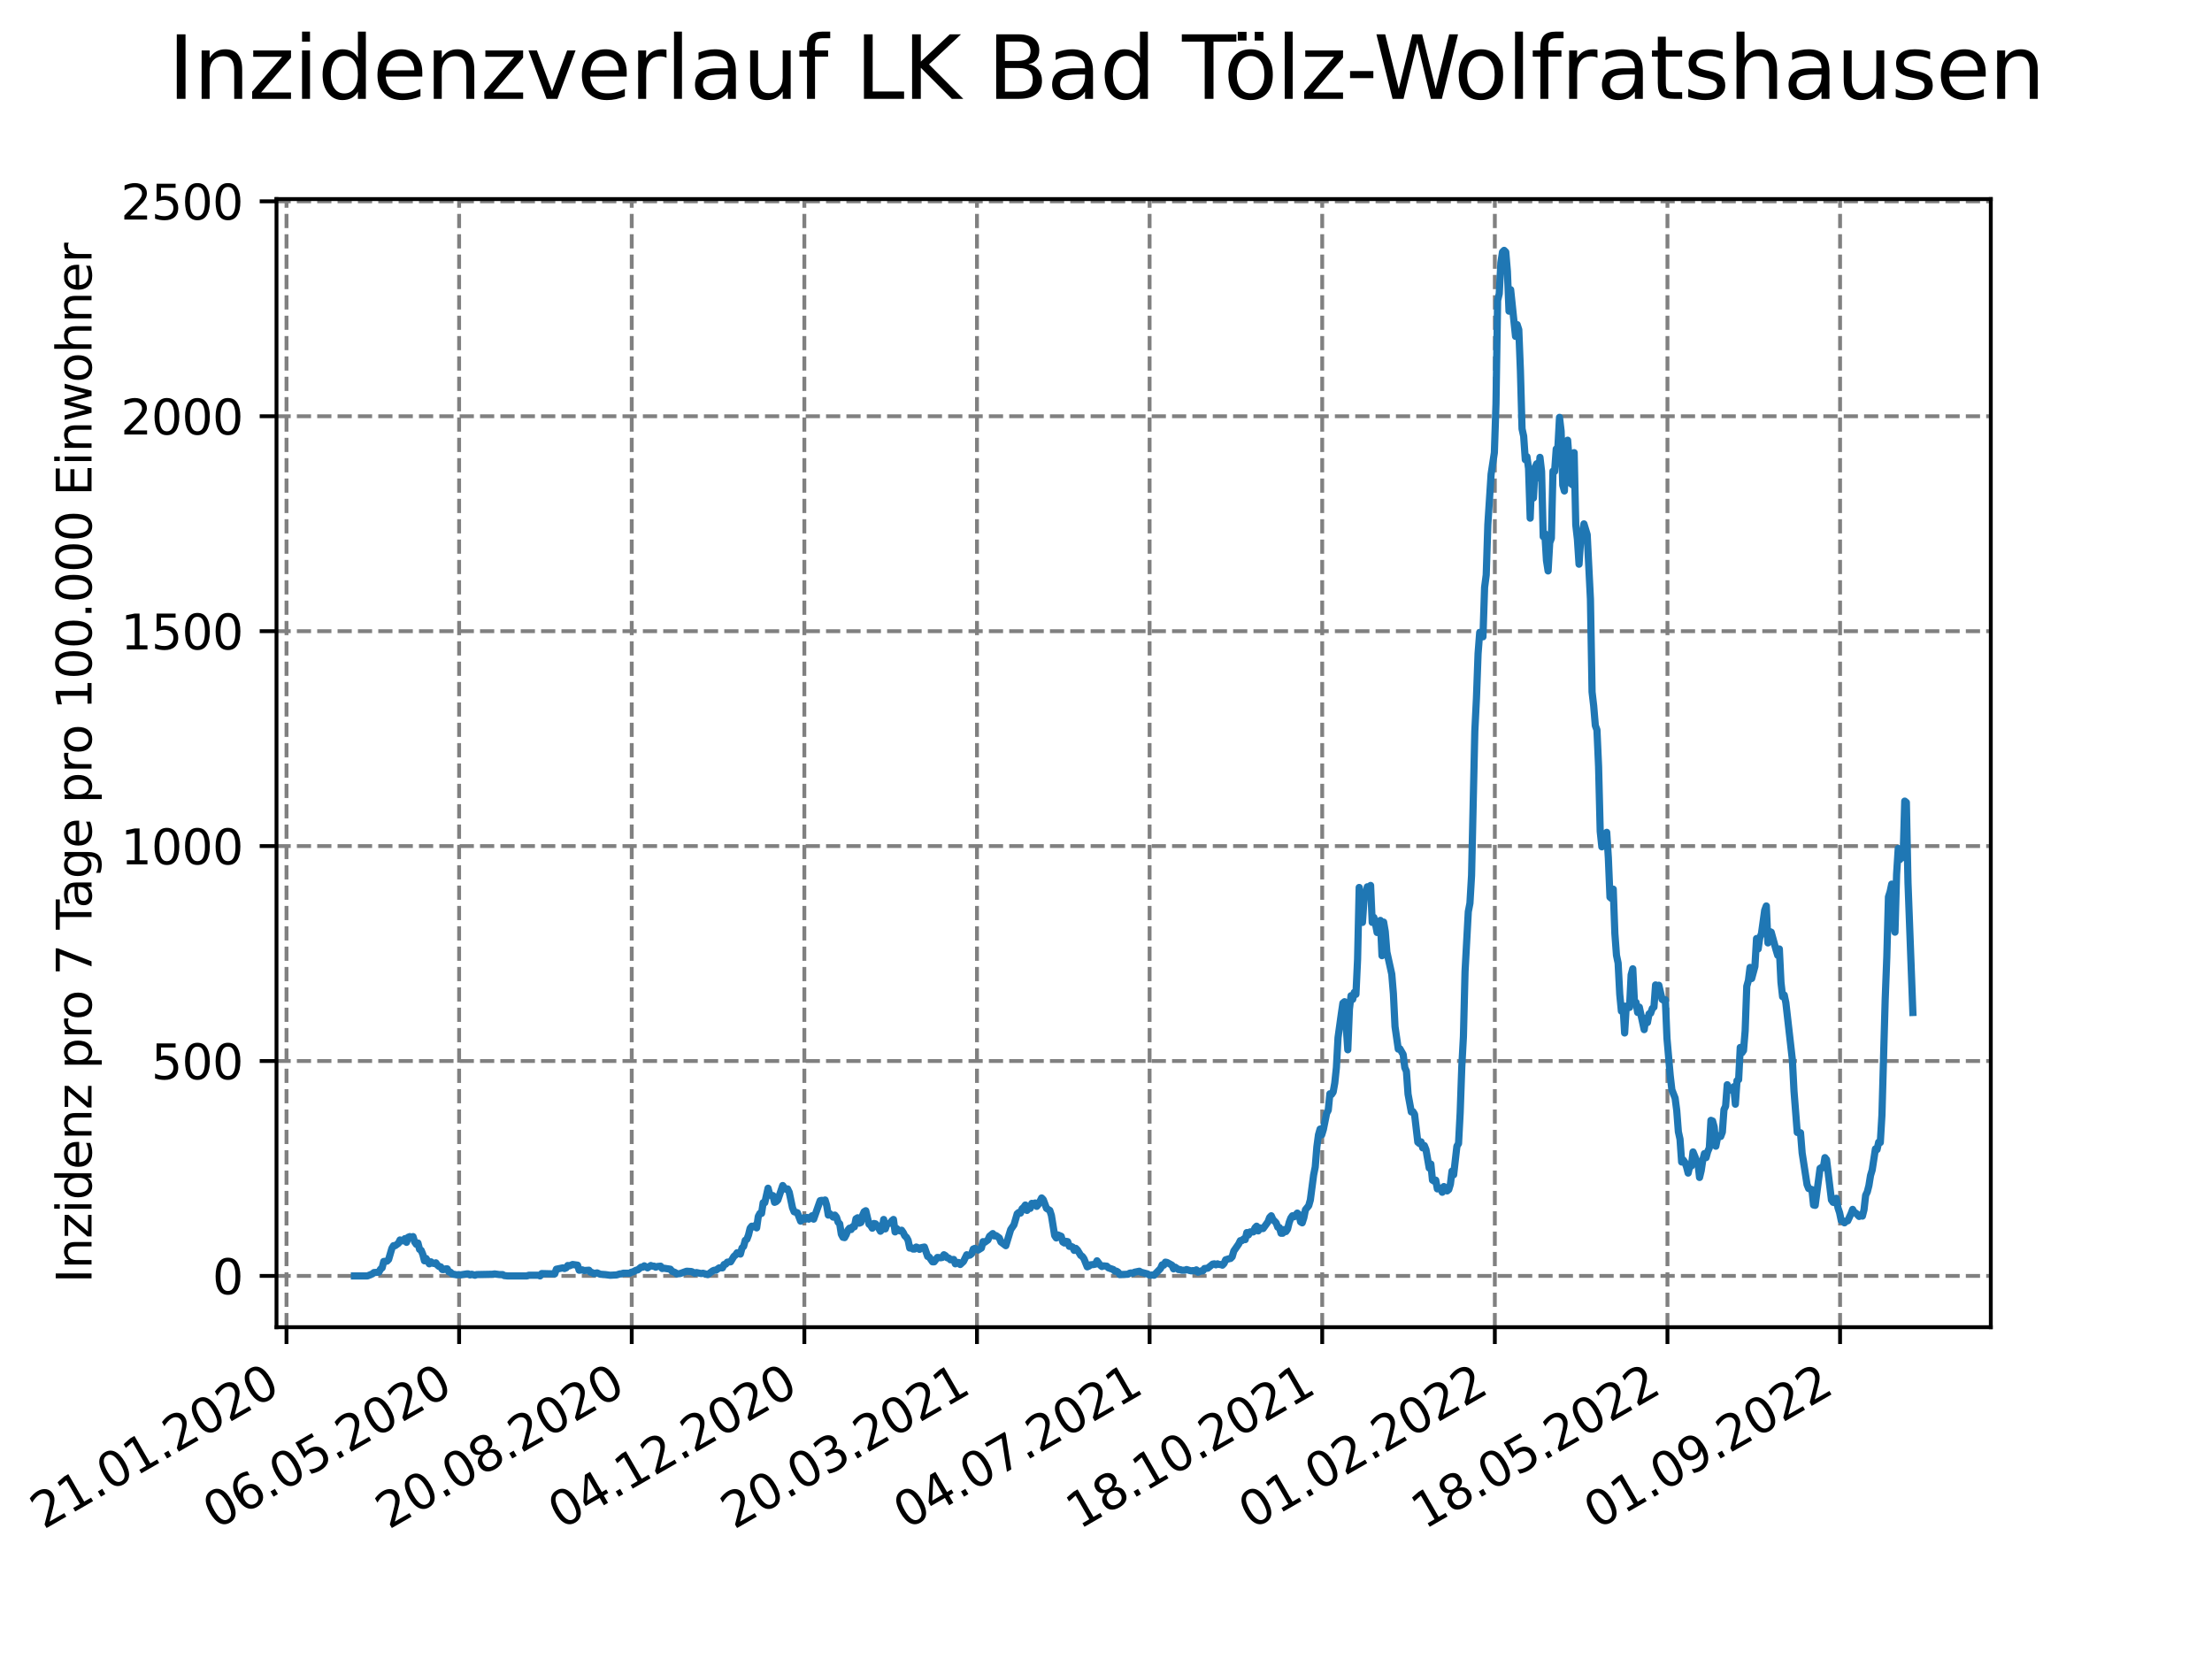 <?xml version="1.0" encoding="utf-8" standalone="no"?>
<!DOCTYPE svg PUBLIC "-//W3C//DTD SVG 1.1//EN"
  "http://www.w3.org/Graphics/SVG/1.1/DTD/svg11.dtd">
<svg xmlns:xlink="http://www.w3.org/1999/xlink" width="460.8pt" height="345.6pt" viewBox="0 0 460.8 345.6" xmlns="http://www.w3.org/2000/svg" version="1.1">
 <defs>
  <style type="text/css">*{stroke-linejoin: round; stroke-linecap: butt}</style>
 </defs>
 <g id="figure_1">
  <g id="patch_1">
   <path d="M 0 345.6 
L 460.8 345.6 
L 460.8 0 
L 0 0 
z
" style="fill: #ffffff"/>
  </g>
  <g id="axes_1">
   <g id="patch_2">
    <path d="M 57.6 276.48 
L 414.72 276.48 
L 414.72 41.472 
L 57.6 41.472 
z
" style="fill: #ffffff"/>
   </g>
   <g id="matplotlib.axis_1">
    <g id="xtick_1">
     <g id="line2d_1">
      <path d="M 59.684 276.48 
L 59.684 41.472 
" clip-path="url(#pefbd29cbff)" style="fill: none; stroke-dasharray: 2.96,1.28; stroke-dashoffset: 0; stroke: #808080; stroke-width: 0.8"/>
     </g>
     <g id="line2d_2">
      <defs>
       <path id="mdc04a8f4c8" d="M 0 0 
L 0 3.5 
" style="stroke: #000000; stroke-width: 0.8"/>
      </defs>
      <g>
       <use xlink:href="#mdc04a8f4c8" x="59.684" y="276.48" style="stroke: #000000; stroke-width: 0.8"/>
      </g>
     </g>
     <g id="text_1">
      <!-- 21.01.2020 -->
      <g transform="translate(9.058 318.689) rotate(-30) scale(0.1 -0.1)">
       <defs>
        <path id="DejaVuSans-32" d="M 1228 531 
L 3431 531 
L 3431 0 
L 469 0 
L 469 531 
Q 828 903 1448 1529 
Q 2069 2156 2228 2338 
Q 2531 2678 2651 2914 
Q 2772 3150 2772 3378 
Q 2772 3750 2511 3984 
Q 2250 4219 1831 4219 
Q 1534 4219 1204 4116 
Q 875 4013 500 3803 
L 500 4441 
Q 881 4594 1212 4672 
Q 1544 4750 1819 4750 
Q 2544 4750 2975 4387 
Q 3406 4025 3406 3419 
Q 3406 3131 3298 2873 
Q 3191 2616 2906 2266 
Q 2828 2175 2409 1742 
Q 1991 1309 1228 531 
z
" transform="scale(0.016)"/>
        <path id="DejaVuSans-31" d="M 794 531 
L 1825 531 
L 1825 4091 
L 703 3866 
L 703 4441 
L 1819 4666 
L 2450 4666 
L 2450 531 
L 3481 531 
L 3481 0 
L 794 0 
L 794 531 
z
" transform="scale(0.016)"/>
        <path id="DejaVuSans-2e" d="M 684 794 
L 1344 794 
L 1344 0 
L 684 0 
L 684 794 
z
" transform="scale(0.016)"/>
        <path id="DejaVuSans-30" d="M 2034 4250 
Q 1547 4250 1301 3770 
Q 1056 3291 1056 2328 
Q 1056 1369 1301 889 
Q 1547 409 2034 409 
Q 2525 409 2770 889 
Q 3016 1369 3016 2328 
Q 3016 3291 2770 3770 
Q 2525 4250 2034 4250 
z
M 2034 4750 
Q 2819 4750 3233 4129 
Q 3647 3509 3647 2328 
Q 3647 1150 3233 529 
Q 2819 -91 2034 -91 
Q 1250 -91 836 529 
Q 422 1150 422 2328 
Q 422 3509 836 4129 
Q 1250 4750 2034 4750 
z
" transform="scale(0.016)"/>
       </defs>
       <use xlink:href="#DejaVuSans-32"/>
       <use xlink:href="#DejaVuSans-31" x="63.623"/>
       <use xlink:href="#DejaVuSans-2e" x="127.246"/>
       <use xlink:href="#DejaVuSans-30" x="159.033"/>
       <use xlink:href="#DejaVuSans-31" x="222.656"/>
       <use xlink:href="#DejaVuSans-2e" x="286.279"/>
       <use xlink:href="#DejaVuSans-32" x="318.066"/>
       <use xlink:href="#DejaVuSans-30" x="381.689"/>
       <use xlink:href="#DejaVuSans-32" x="445.312"/>
       <use xlink:href="#DejaVuSans-30" x="508.936"/>
      </g>
     </g>
    </g>
    <g id="xtick_2">
     <g id="line2d_3">
      <path d="M 95.643 276.48 
L 95.643 41.472 
" clip-path="url(#pefbd29cbff)" style="fill: none; stroke-dasharray: 2.96,1.28; stroke-dashoffset: 0; stroke: #808080; stroke-width: 0.8"/>
     </g>
     <g id="line2d_4">
      <g>
       <use xlink:href="#mdc04a8f4c8" x="95.643" y="276.48" style="stroke: #000000; stroke-width: 0.8"/>
      </g>
     </g>
     <g id="text_2">
      <!-- 06.05.2020 -->
      <g transform="translate(45.018 318.689) rotate(-30) scale(0.1 -0.1)">
       <defs>
        <path id="DejaVuSans-36" d="M 2113 2584 
Q 1688 2584 1439 2293 
Q 1191 2003 1191 1497 
Q 1191 994 1439 701 
Q 1688 409 2113 409 
Q 2538 409 2786 701 
Q 3034 994 3034 1497 
Q 3034 2003 2786 2293 
Q 2538 2584 2113 2584 
z
M 3366 4563 
L 3366 3988 
Q 3128 4100 2886 4159 
Q 2644 4219 2406 4219 
Q 1781 4219 1451 3797 
Q 1122 3375 1075 2522 
Q 1259 2794 1537 2939 
Q 1816 3084 2150 3084 
Q 2853 3084 3261 2657 
Q 3669 2231 3669 1497 
Q 3669 778 3244 343 
Q 2819 -91 2113 -91 
Q 1303 -91 875 529 
Q 447 1150 447 2328 
Q 447 3434 972 4092 
Q 1497 4750 2381 4750 
Q 2619 4750 2861 4703 
Q 3103 4656 3366 4563 
z
" transform="scale(0.016)"/>
        <path id="DejaVuSans-35" d="M 691 4666 
L 3169 4666 
L 3169 4134 
L 1269 4134 
L 1269 2991 
Q 1406 3038 1543 3061 
Q 1681 3084 1819 3084 
Q 2600 3084 3056 2656 
Q 3513 2228 3513 1497 
Q 3513 744 3044 326 
Q 2575 -91 1722 -91 
Q 1428 -91 1123 -41 
Q 819 9 494 109 
L 494 744 
Q 775 591 1075 516 
Q 1375 441 1709 441 
Q 2250 441 2565 725 
Q 2881 1009 2881 1497 
Q 2881 1984 2565 2268 
Q 2250 2553 1709 2553 
Q 1456 2553 1204 2497 
Q 953 2441 691 2322 
L 691 4666 
z
" transform="scale(0.016)"/>
       </defs>
       <use xlink:href="#DejaVuSans-30"/>
       <use xlink:href="#DejaVuSans-36" x="63.623"/>
       <use xlink:href="#DejaVuSans-2e" x="127.246"/>
       <use xlink:href="#DejaVuSans-30" x="159.033"/>
       <use xlink:href="#DejaVuSans-35" x="222.656"/>
       <use xlink:href="#DejaVuSans-2e" x="286.279"/>
       <use xlink:href="#DejaVuSans-32" x="318.066"/>
       <use xlink:href="#DejaVuSans-30" x="381.689"/>
       <use xlink:href="#DejaVuSans-32" x="445.312"/>
       <use xlink:href="#DejaVuSans-30" x="508.936"/>
      </g>
     </g>
    </g>
    <g id="xtick_3">
     <g id="line2d_5">
      <path d="M 131.603 276.48 
L 131.603 41.472 
" clip-path="url(#pefbd29cbff)" style="fill: none; stroke-dasharray: 2.96,1.28; stroke-dashoffset: 0; stroke: #808080; stroke-width: 0.8"/>
     </g>
     <g id="line2d_6">
      <g>
       <use xlink:href="#mdc04a8f4c8" x="131.603" y="276.48" style="stroke: #000000; stroke-width: 0.8"/>
      </g>
     </g>
     <g id="text_3">
      <!-- 20.08.2020 -->
      <g transform="translate(80.978 318.689) rotate(-30) scale(0.1 -0.1)">
       <defs>
        <path id="DejaVuSans-38" d="M 2034 2216 
Q 1584 2216 1326 1975 
Q 1069 1734 1069 1313 
Q 1069 891 1326 650 
Q 1584 409 2034 409 
Q 2484 409 2743 651 
Q 3003 894 3003 1313 
Q 3003 1734 2745 1975 
Q 2488 2216 2034 2216 
z
M 1403 2484 
Q 997 2584 770 2862 
Q 544 3141 544 3541 
Q 544 4100 942 4425 
Q 1341 4750 2034 4750 
Q 2731 4750 3128 4425 
Q 3525 4100 3525 3541 
Q 3525 3141 3298 2862 
Q 3072 2584 2669 2484 
Q 3125 2378 3379 2068 
Q 3634 1759 3634 1313 
Q 3634 634 3220 271 
Q 2806 -91 2034 -91 
Q 1263 -91 848 271 
Q 434 634 434 1313 
Q 434 1759 690 2068 
Q 947 2378 1403 2484 
z
M 1172 3481 
Q 1172 3119 1398 2916 
Q 1625 2713 2034 2713 
Q 2441 2713 2670 2916 
Q 2900 3119 2900 3481 
Q 2900 3844 2670 4047 
Q 2441 4250 2034 4250 
Q 1625 4250 1398 4047 
Q 1172 3844 1172 3481 
z
" transform="scale(0.016)"/>
       </defs>
       <use xlink:href="#DejaVuSans-32"/>
       <use xlink:href="#DejaVuSans-30" x="63.623"/>
       <use xlink:href="#DejaVuSans-2e" x="127.246"/>
       <use xlink:href="#DejaVuSans-30" x="159.033"/>
       <use xlink:href="#DejaVuSans-38" x="222.656"/>
       <use xlink:href="#DejaVuSans-2e" x="286.279"/>
       <use xlink:href="#DejaVuSans-32" x="318.066"/>
       <use xlink:href="#DejaVuSans-30" x="381.689"/>
       <use xlink:href="#DejaVuSans-32" x="445.312"/>
       <use xlink:href="#DejaVuSans-30" x="508.936"/>
      </g>
     </g>
    </g>
    <g id="xtick_4">
     <g id="line2d_7">
      <path d="M 167.562 276.48 
L 167.562 41.472 
" clip-path="url(#pefbd29cbff)" style="fill: none; stroke-dasharray: 2.96,1.28; stroke-dashoffset: 0; stroke: #808080; stroke-width: 0.8"/>
     </g>
     <g id="line2d_8">
      <g>
       <use xlink:href="#mdc04a8f4c8" x="167.562" y="276.48" style="stroke: #000000; stroke-width: 0.8"/>
      </g>
     </g>
     <g id="text_4">
      <!-- 04.12.2020 -->
      <g transform="translate(116.937 318.689) rotate(-30) scale(0.1 -0.1)">
       <defs>
        <path id="DejaVuSans-34" d="M 2419 4116 
L 825 1625 
L 2419 1625 
L 2419 4116 
z
M 2253 4666 
L 3047 4666 
L 3047 1625 
L 3713 1625 
L 3713 1100 
L 3047 1100 
L 3047 0 
L 2419 0 
L 2419 1100 
L 313 1100 
L 313 1709 
L 2253 4666 
z
" transform="scale(0.016)"/>
       </defs>
       <use xlink:href="#DejaVuSans-30"/>
       <use xlink:href="#DejaVuSans-34" x="63.623"/>
       <use xlink:href="#DejaVuSans-2e" x="127.246"/>
       <use xlink:href="#DejaVuSans-31" x="159.033"/>
       <use xlink:href="#DejaVuSans-32" x="222.656"/>
       <use xlink:href="#DejaVuSans-2e" x="286.279"/>
       <use xlink:href="#DejaVuSans-32" x="318.066"/>
       <use xlink:href="#DejaVuSans-30" x="381.689"/>
       <use xlink:href="#DejaVuSans-32" x="445.312"/>
       <use xlink:href="#DejaVuSans-30" x="508.936"/>
      </g>
     </g>
    </g>
    <g id="xtick_5">
     <g id="line2d_9">
      <path d="M 203.522 276.48 
L 203.522 41.472 
" clip-path="url(#pefbd29cbff)" style="fill: none; stroke-dasharray: 2.96,1.28; stroke-dashoffset: 0; stroke: #808080; stroke-width: 0.8"/>
     </g>
     <g id="line2d_10">
      <g>
       <use xlink:href="#mdc04a8f4c8" x="203.522" y="276.48" style="stroke: #000000; stroke-width: 0.8"/>
      </g>
     </g>
     <g id="text_5">
      <!-- 20.03.2021 -->
      <g transform="translate(152.897 318.689) rotate(-30) scale(0.1 -0.1)">
       <defs>
        <path id="DejaVuSans-33" d="M 2597 2516 
Q 3050 2419 3304 2112 
Q 3559 1806 3559 1356 
Q 3559 666 3084 287 
Q 2609 -91 1734 -91 
Q 1441 -91 1130 -33 
Q 819 25 488 141 
L 488 750 
Q 750 597 1062 519 
Q 1375 441 1716 441 
Q 2309 441 2620 675 
Q 2931 909 2931 1356 
Q 2931 1769 2642 2001 
Q 2353 2234 1838 2234 
L 1294 2234 
L 1294 2753 
L 1863 2753 
Q 2328 2753 2575 2939 
Q 2822 3125 2822 3475 
Q 2822 3834 2567 4026 
Q 2313 4219 1838 4219 
Q 1578 4219 1281 4162 
Q 984 4106 628 3988 
L 628 4550 
Q 988 4650 1302 4700 
Q 1616 4750 1894 4750 
Q 2613 4750 3031 4423 
Q 3450 4097 3450 3541 
Q 3450 3153 3228 2886 
Q 3006 2619 2597 2516 
z
" transform="scale(0.016)"/>
       </defs>
       <use xlink:href="#DejaVuSans-32"/>
       <use xlink:href="#DejaVuSans-30" x="63.623"/>
       <use xlink:href="#DejaVuSans-2e" x="127.246"/>
       <use xlink:href="#DejaVuSans-30" x="159.033"/>
       <use xlink:href="#DejaVuSans-33" x="222.656"/>
       <use xlink:href="#DejaVuSans-2e" x="286.279"/>
       <use xlink:href="#DejaVuSans-32" x="318.066"/>
       <use xlink:href="#DejaVuSans-30" x="381.689"/>
       <use xlink:href="#DejaVuSans-32" x="445.312"/>
       <use xlink:href="#DejaVuSans-31" x="508.936"/>
      </g>
     </g>
    </g>
    <g id="xtick_6">
     <g id="line2d_11">
      <path d="M 239.482 276.48 
L 239.482 41.472 
" clip-path="url(#pefbd29cbff)" style="fill: none; stroke-dasharray: 2.96,1.28; stroke-dashoffset: 0; stroke: #808080; stroke-width: 0.8"/>
     </g>
     <g id="line2d_12">
      <g>
       <use xlink:href="#mdc04a8f4c8" x="239.482" y="276.48" style="stroke: #000000; stroke-width: 0.8"/>
      </g>
     </g>
     <g id="text_6">
      <!-- 04.07.2021 -->
      <g transform="translate(188.857 318.689) rotate(-30) scale(0.1 -0.1)">
       <defs>
        <path id="DejaVuSans-37" d="M 525 4666 
L 3525 4666 
L 3525 4397 
L 1831 0 
L 1172 0 
L 2766 4134 
L 525 4134 
L 525 4666 
z
" transform="scale(0.016)"/>
       </defs>
       <use xlink:href="#DejaVuSans-30"/>
       <use xlink:href="#DejaVuSans-34" x="63.623"/>
       <use xlink:href="#DejaVuSans-2e" x="127.246"/>
       <use xlink:href="#DejaVuSans-30" x="159.033"/>
       <use xlink:href="#DejaVuSans-37" x="222.656"/>
       <use xlink:href="#DejaVuSans-2e" x="286.279"/>
       <use xlink:href="#DejaVuSans-32" x="318.066"/>
       <use xlink:href="#DejaVuSans-30" x="381.689"/>
       <use xlink:href="#DejaVuSans-32" x="445.312"/>
       <use xlink:href="#DejaVuSans-31" x="508.936"/>
      </g>
     </g>
    </g>
    <g id="xtick_7">
     <g id="line2d_13">
      <path d="M 275.441 276.48 
L 275.441 41.472 
" clip-path="url(#pefbd29cbff)" style="fill: none; stroke-dasharray: 2.96,1.28; stroke-dashoffset: 0; stroke: #808080; stroke-width: 0.8"/>
     </g>
     <g id="line2d_14">
      <g>
       <use xlink:href="#mdc04a8f4c8" x="275.441" y="276.48" style="stroke: #000000; stroke-width: 0.8"/>
      </g>
     </g>
     <g id="text_7">
      <!-- 18.10.2021 -->
      <g transform="translate(224.816 318.689) rotate(-30) scale(0.1 -0.1)">
       <use xlink:href="#DejaVuSans-31"/>
       <use xlink:href="#DejaVuSans-38" x="63.623"/>
       <use xlink:href="#DejaVuSans-2e" x="127.246"/>
       <use xlink:href="#DejaVuSans-31" x="159.033"/>
       <use xlink:href="#DejaVuSans-30" x="222.656"/>
       <use xlink:href="#DejaVuSans-2e" x="286.279"/>
       <use xlink:href="#DejaVuSans-32" x="318.066"/>
       <use xlink:href="#DejaVuSans-30" x="381.689"/>
       <use xlink:href="#DejaVuSans-32" x="445.312"/>
       <use xlink:href="#DejaVuSans-31" x="508.936"/>
      </g>
     </g>
    </g>
    <g id="xtick_8">
     <g id="line2d_15">
      <path d="M 311.401 276.48 
L 311.401 41.472 
" clip-path="url(#pefbd29cbff)" style="fill: none; stroke-dasharray: 2.96,1.28; stroke-dashoffset: 0; stroke: #808080; stroke-width: 0.8"/>
     </g>
     <g id="line2d_16">
      <g>
       <use xlink:href="#mdc04a8f4c8" x="311.401" y="276.48" style="stroke: #000000; stroke-width: 0.8"/>
      </g>
     </g>
     <g id="text_8">
      <!-- 01.02.2022 -->
      <g transform="translate(260.776 318.689) rotate(-30) scale(0.1 -0.1)">
       <use xlink:href="#DejaVuSans-30"/>
       <use xlink:href="#DejaVuSans-31" x="63.623"/>
       <use xlink:href="#DejaVuSans-2e" x="127.246"/>
       <use xlink:href="#DejaVuSans-30" x="159.033"/>
       <use xlink:href="#DejaVuSans-32" x="222.656"/>
       <use xlink:href="#DejaVuSans-2e" x="286.279"/>
       <use xlink:href="#DejaVuSans-32" x="318.066"/>
       <use xlink:href="#DejaVuSans-30" x="381.689"/>
       <use xlink:href="#DejaVuSans-32" x="445.312"/>
       <use xlink:href="#DejaVuSans-32" x="508.936"/>
      </g>
     </g>
    </g>
    <g id="xtick_9">
     <g id="line2d_17">
      <path d="M 347.361 276.48 
L 347.361 41.472 
" clip-path="url(#pefbd29cbff)" style="fill: none; stroke-dasharray: 2.96,1.28; stroke-dashoffset: 0; stroke: #808080; stroke-width: 0.8"/>
     </g>
     <g id="line2d_18">
      <g>
       <use xlink:href="#mdc04a8f4c8" x="347.361" y="276.48" style="stroke: #000000; stroke-width: 0.8"/>
      </g>
     </g>
     <g id="text_9">
      <!-- 18.05.2022 -->
      <g transform="translate(296.735 318.689) rotate(-30) scale(0.1 -0.1)">
       <use xlink:href="#DejaVuSans-31"/>
       <use xlink:href="#DejaVuSans-38" x="63.623"/>
       <use xlink:href="#DejaVuSans-2e" x="127.246"/>
       <use xlink:href="#DejaVuSans-30" x="159.033"/>
       <use xlink:href="#DejaVuSans-35" x="222.656"/>
       <use xlink:href="#DejaVuSans-2e" x="286.279"/>
       <use xlink:href="#DejaVuSans-32" x="318.066"/>
       <use xlink:href="#DejaVuSans-30" x="381.689"/>
       <use xlink:href="#DejaVuSans-32" x="445.312"/>
       <use xlink:href="#DejaVuSans-32" x="508.936"/>
      </g>
     </g>
    </g>
    <g id="xtick_10">
     <g id="line2d_19">
      <path d="M 383.32 276.48 
L 383.32 41.472 
" clip-path="url(#pefbd29cbff)" style="fill: none; stroke-dasharray: 2.96,1.28; stroke-dashoffset: 0; stroke: #808080; stroke-width: 0.8"/>
     </g>
     <g id="line2d_20">
      <g>
       <use xlink:href="#mdc04a8f4c8" x="383.32" y="276.48" style="stroke: #000000; stroke-width: 0.8"/>
      </g>
     </g>
     <g id="text_10">
      <!-- 01.09.2022 -->
      <g transform="translate(332.695 318.689) rotate(-30) scale(0.1 -0.1)">
       <defs>
        <path id="DejaVuSans-39" d="M 703 97 
L 703 672 
Q 941 559 1184 500 
Q 1428 441 1663 441 
Q 2288 441 2617 861 
Q 2947 1281 2994 2138 
Q 2813 1869 2534 1725 
Q 2256 1581 1919 1581 
Q 1219 1581 811 2004 
Q 403 2428 403 3163 
Q 403 3881 828 4315 
Q 1253 4750 1959 4750 
Q 2769 4750 3195 4129 
Q 3622 3509 3622 2328 
Q 3622 1225 3098 567 
Q 2575 -91 1691 -91 
Q 1453 -91 1209 -44 
Q 966 3 703 97 
z
M 1959 2075 
Q 2384 2075 2632 2365 
Q 2881 2656 2881 3163 
Q 2881 3666 2632 3958 
Q 2384 4250 1959 4250 
Q 1534 4250 1286 3958 
Q 1038 3666 1038 3163 
Q 1038 2656 1286 2365 
Q 1534 2075 1959 2075 
z
" transform="scale(0.016)"/>
       </defs>
       <use xlink:href="#DejaVuSans-30"/>
       <use xlink:href="#DejaVuSans-31" x="63.623"/>
       <use xlink:href="#DejaVuSans-2e" x="127.246"/>
       <use xlink:href="#DejaVuSans-30" x="159.033"/>
       <use xlink:href="#DejaVuSans-39" x="222.656"/>
       <use xlink:href="#DejaVuSans-2e" x="286.279"/>
       <use xlink:href="#DejaVuSans-32" x="318.066"/>
       <use xlink:href="#DejaVuSans-30" x="381.689"/>
       <use xlink:href="#DejaVuSans-32" x="445.312"/>
       <use xlink:href="#DejaVuSans-32" x="508.936"/>
      </g>
     </g>
    </g>
   </g>
   <g id="matplotlib.axis_2">
    <g id="ytick_1">
     <g id="line2d_21">
      <path d="M 57.6 265.798 
L 414.72 265.798 
" clip-path="url(#pefbd29cbff)" style="fill: none; stroke-dasharray: 2.96,1.28; stroke-dashoffset: 0; stroke: #808080; stroke-width: 0.8"/>
     </g>
     <g id="line2d_22">
      <defs>
       <path id="mf4b6b1d0a0" d="M 0 0 
L -3.5 0 
" style="stroke: #000000; stroke-width: 0.8"/>
      </defs>
      <g>
       <use xlink:href="#mf4b6b1d0a0" x="57.6" y="265.798" style="stroke: #000000; stroke-width: 0.8"/>
      </g>
     </g>
     <g id="text_11">
      <!-- 0 -->
      <g transform="translate(44.237 269.597) scale(0.1 -0.1)">
       <use xlink:href="#DejaVuSans-30"/>
      </g>
     </g>
    </g>
    <g id="ytick_2">
     <g id="line2d_23">
      <path d="M 57.6 221.026 
L 414.72 221.026 
" clip-path="url(#pefbd29cbff)" style="fill: none; stroke-dasharray: 2.96,1.28; stroke-dashoffset: 0; stroke: #808080; stroke-width: 0.8"/>
     </g>
     <g id="line2d_24">
      <g>
       <use xlink:href="#mf4b6b1d0a0" x="57.6" y="221.026" style="stroke: #000000; stroke-width: 0.8"/>
      </g>
     </g>
     <g id="text_12">
      <!-- 500 -->
      <g transform="translate(31.512 224.825) scale(0.1 -0.1)">
       <use xlink:href="#DejaVuSans-35"/>
       <use xlink:href="#DejaVuSans-30" x="63.623"/>
       <use xlink:href="#DejaVuSans-30" x="127.246"/>
      </g>
     </g>
    </g>
    <g id="ytick_3">
     <g id="line2d_25">
      <path d="M 57.6 176.254 
L 414.72 176.254 
" clip-path="url(#pefbd29cbff)" style="fill: none; stroke-dasharray: 2.96,1.28; stroke-dashoffset: 0; stroke: #808080; stroke-width: 0.8"/>
     </g>
     <g id="line2d_26">
      <g>
       <use xlink:href="#mf4b6b1d0a0" x="57.6" y="176.254" style="stroke: #000000; stroke-width: 0.8"/>
      </g>
     </g>
     <g id="text_13">
      <!-- 1000 -->
      <g transform="translate(25.15 180.054) scale(0.1 -0.1)">
       <use xlink:href="#DejaVuSans-31"/>
       <use xlink:href="#DejaVuSans-30" x="63.623"/>
       <use xlink:href="#DejaVuSans-30" x="127.246"/>
       <use xlink:href="#DejaVuSans-30" x="190.869"/>
      </g>
     </g>
    </g>
    <g id="ytick_4">
     <g id="line2d_27">
      <path d="M 57.6 131.483 
L 414.72 131.483 
" clip-path="url(#pefbd29cbff)" style="fill: none; stroke-dasharray: 2.96,1.28; stroke-dashoffset: 0; stroke: #808080; stroke-width: 0.8"/>
     </g>
     <g id="line2d_28">
      <g>
       <use xlink:href="#mf4b6b1d0a0" x="57.6" y="131.483" style="stroke: #000000; stroke-width: 0.8"/>
      </g>
     </g>
     <g id="text_14">
      <!-- 1500 -->
      <g transform="translate(25.15 135.282) scale(0.1 -0.1)">
       <use xlink:href="#DejaVuSans-31"/>
       <use xlink:href="#DejaVuSans-35" x="63.623"/>
       <use xlink:href="#DejaVuSans-30" x="127.246"/>
       <use xlink:href="#DejaVuSans-30" x="190.869"/>
      </g>
     </g>
    </g>
    <g id="ytick_5">
     <g id="line2d_29">
      <path d="M 57.6 86.711 
L 414.72 86.711 
" clip-path="url(#pefbd29cbff)" style="fill: none; stroke-dasharray: 2.96,1.28; stroke-dashoffset: 0; stroke: #808080; stroke-width: 0.8"/>
     </g>
     <g id="line2d_30">
      <g>
       <use xlink:href="#mf4b6b1d0a0" x="57.6" y="86.711" style="stroke: #000000; stroke-width: 0.8"/>
      </g>
     </g>
     <g id="text_15">
      <!-- 2000 -->
      <g transform="translate(25.15 90.51) scale(0.1 -0.1)">
       <use xlink:href="#DejaVuSans-32"/>
       <use xlink:href="#DejaVuSans-30" x="63.623"/>
       <use xlink:href="#DejaVuSans-30" x="127.246"/>
       <use xlink:href="#DejaVuSans-30" x="190.869"/>
      </g>
     </g>
    </g>
    <g id="ytick_6">
     <g id="line2d_31">
      <path d="M 57.6 41.939 
L 414.72 41.939 
" clip-path="url(#pefbd29cbff)" style="fill: none; stroke-dasharray: 2.96,1.28; stroke-dashoffset: 0; stroke: #808080; stroke-width: 0.8"/>
     </g>
     <g id="line2d_32">
      <g>
       <use xlink:href="#mf4b6b1d0a0" x="57.6" y="41.939" style="stroke: #000000; stroke-width: 0.8"/>
      </g>
     </g>
     <g id="text_16">
      <!-- 2500 -->
      <g transform="translate(25.15 45.738) scale(0.1 -0.1)">
       <use xlink:href="#DejaVuSans-32"/>
       <use xlink:href="#DejaVuSans-35" x="63.623"/>
       <use xlink:href="#DejaVuSans-30" x="127.246"/>
       <use xlink:href="#DejaVuSans-30" x="190.869"/>
      </g>
     </g>
    </g>
    <g id="text_17">
     <!-- Inzidenz pro 7 Tage pro 100.000 Einwohner -->
     <g transform="translate(19.07 267.301) rotate(-90) scale(0.1 -0.1)">
      <defs>
       <path id="DejaVuSans-49" d="M 628 4666 
L 1259 4666 
L 1259 0 
L 628 0 
L 628 4666 
z
" transform="scale(0.016)"/>
       <path id="DejaVuSans-6e" d="M 3513 2113 
L 3513 0 
L 2938 0 
L 2938 2094 
Q 2938 2591 2744 2837 
Q 2550 3084 2163 3084 
Q 1697 3084 1428 2787 
Q 1159 2491 1159 1978 
L 1159 0 
L 581 0 
L 581 3500 
L 1159 3500 
L 1159 2956 
Q 1366 3272 1645 3428 
Q 1925 3584 2291 3584 
Q 2894 3584 3203 3211 
Q 3513 2838 3513 2113 
z
" transform="scale(0.016)"/>
       <path id="DejaVuSans-7a" d="M 353 3500 
L 3084 3500 
L 3084 2975 
L 922 459 
L 3084 459 
L 3084 0 
L 275 0 
L 275 525 
L 2438 3041 
L 353 3041 
L 353 3500 
z
" transform="scale(0.016)"/>
       <path id="DejaVuSans-69" d="M 603 3500 
L 1178 3500 
L 1178 0 
L 603 0 
L 603 3500 
z
M 603 4863 
L 1178 4863 
L 1178 4134 
L 603 4134 
L 603 4863 
z
" transform="scale(0.016)"/>
       <path id="DejaVuSans-64" d="M 2906 2969 
L 2906 4863 
L 3481 4863 
L 3481 0 
L 2906 0 
L 2906 525 
Q 2725 213 2448 61 
Q 2172 -91 1784 -91 
Q 1150 -91 751 415 
Q 353 922 353 1747 
Q 353 2572 751 3078 
Q 1150 3584 1784 3584 
Q 2172 3584 2448 3432 
Q 2725 3281 2906 2969 
z
M 947 1747 
Q 947 1113 1208 752 
Q 1469 391 1925 391 
Q 2381 391 2643 752 
Q 2906 1113 2906 1747 
Q 2906 2381 2643 2742 
Q 2381 3103 1925 3103 
Q 1469 3103 1208 2742 
Q 947 2381 947 1747 
z
" transform="scale(0.016)"/>
       <path id="DejaVuSans-65" d="M 3597 1894 
L 3597 1613 
L 953 1613 
Q 991 1019 1311 708 
Q 1631 397 2203 397 
Q 2534 397 2845 478 
Q 3156 559 3463 722 
L 3463 178 
Q 3153 47 2828 -22 
Q 2503 -91 2169 -91 
Q 1331 -91 842 396 
Q 353 884 353 1716 
Q 353 2575 817 3079 
Q 1281 3584 2069 3584 
Q 2775 3584 3186 3129 
Q 3597 2675 3597 1894 
z
M 3022 2063 
Q 3016 2534 2758 2815 
Q 2500 3097 2075 3097 
Q 1594 3097 1305 2825 
Q 1016 2553 972 2059 
L 3022 2063 
z
" transform="scale(0.016)"/>
       <path id="DejaVuSans-20" transform="scale(0.016)"/>
       <path id="DejaVuSans-70" d="M 1159 525 
L 1159 -1331 
L 581 -1331 
L 581 3500 
L 1159 3500 
L 1159 2969 
Q 1341 3281 1617 3432 
Q 1894 3584 2278 3584 
Q 2916 3584 3314 3078 
Q 3713 2572 3713 1747 
Q 3713 922 3314 415 
Q 2916 -91 2278 -91 
Q 1894 -91 1617 61 
Q 1341 213 1159 525 
z
M 3116 1747 
Q 3116 2381 2855 2742 
Q 2594 3103 2138 3103 
Q 1681 3103 1420 2742 
Q 1159 2381 1159 1747 
Q 1159 1113 1420 752 
Q 1681 391 2138 391 
Q 2594 391 2855 752 
Q 3116 1113 3116 1747 
z
" transform="scale(0.016)"/>
       <path id="DejaVuSans-72" d="M 2631 2963 
Q 2534 3019 2420 3045 
Q 2306 3072 2169 3072 
Q 1681 3072 1420 2755 
Q 1159 2438 1159 1844 
L 1159 0 
L 581 0 
L 581 3500 
L 1159 3500 
L 1159 2956 
Q 1341 3275 1631 3429 
Q 1922 3584 2338 3584 
Q 2397 3584 2469 3576 
Q 2541 3569 2628 3553 
L 2631 2963 
z
" transform="scale(0.016)"/>
       <path id="DejaVuSans-6f" d="M 1959 3097 
Q 1497 3097 1228 2736 
Q 959 2375 959 1747 
Q 959 1119 1226 758 
Q 1494 397 1959 397 
Q 2419 397 2687 759 
Q 2956 1122 2956 1747 
Q 2956 2369 2687 2733 
Q 2419 3097 1959 3097 
z
M 1959 3584 
Q 2709 3584 3137 3096 
Q 3566 2609 3566 1747 
Q 3566 888 3137 398 
Q 2709 -91 1959 -91 
Q 1206 -91 779 398 
Q 353 888 353 1747 
Q 353 2609 779 3096 
Q 1206 3584 1959 3584 
z
" transform="scale(0.016)"/>
       <path id="DejaVuSans-54" d="M -19 4666 
L 3928 4666 
L 3928 4134 
L 2272 4134 
L 2272 0 
L 1638 0 
L 1638 4134 
L -19 4134 
L -19 4666 
z
" transform="scale(0.016)"/>
       <path id="DejaVuSans-61" d="M 2194 1759 
Q 1497 1759 1228 1600 
Q 959 1441 959 1056 
Q 959 750 1161 570 
Q 1363 391 1709 391 
Q 2188 391 2477 730 
Q 2766 1069 2766 1631 
L 2766 1759 
L 2194 1759 
z
M 3341 1997 
L 3341 0 
L 2766 0 
L 2766 531 
Q 2569 213 2275 61 
Q 1981 -91 1556 -91 
Q 1019 -91 701 211 
Q 384 513 384 1019 
Q 384 1609 779 1909 
Q 1175 2209 1959 2209 
L 2766 2209 
L 2766 2266 
Q 2766 2663 2505 2880 
Q 2244 3097 1772 3097 
Q 1472 3097 1187 3025 
Q 903 2953 641 2809 
L 641 3341 
Q 956 3463 1253 3523 
Q 1550 3584 1831 3584 
Q 2591 3584 2966 3190 
Q 3341 2797 3341 1997 
z
" transform="scale(0.016)"/>
       <path id="DejaVuSans-67" d="M 2906 1791 
Q 2906 2416 2648 2759 
Q 2391 3103 1925 3103 
Q 1463 3103 1205 2759 
Q 947 2416 947 1791 
Q 947 1169 1205 825 
Q 1463 481 1925 481 
Q 2391 481 2648 825 
Q 2906 1169 2906 1791 
z
M 3481 434 
Q 3481 -459 3084 -895 
Q 2688 -1331 1869 -1331 
Q 1566 -1331 1297 -1286 
Q 1028 -1241 775 -1147 
L 775 -588 
Q 1028 -725 1275 -790 
Q 1522 -856 1778 -856 
Q 2344 -856 2625 -561 
Q 2906 -266 2906 331 
L 2906 616 
Q 2728 306 2450 153 
Q 2172 0 1784 0 
Q 1141 0 747 490 
Q 353 981 353 1791 
Q 353 2603 747 3093 
Q 1141 3584 1784 3584 
Q 2172 3584 2450 3431 
Q 2728 3278 2906 2969 
L 2906 3500 
L 3481 3500 
L 3481 434 
z
" transform="scale(0.016)"/>
       <path id="DejaVuSans-45" d="M 628 4666 
L 3578 4666 
L 3578 4134 
L 1259 4134 
L 1259 2753 
L 3481 2753 
L 3481 2222 
L 1259 2222 
L 1259 531 
L 3634 531 
L 3634 0 
L 628 0 
L 628 4666 
z
" transform="scale(0.016)"/>
       <path id="DejaVuSans-77" d="M 269 3500 
L 844 3500 
L 1563 769 
L 2278 3500 
L 2956 3500 
L 3675 769 
L 4391 3500 
L 4966 3500 
L 4050 0 
L 3372 0 
L 2619 2869 
L 1863 0 
L 1184 0 
L 269 3500 
z
" transform="scale(0.016)"/>
       <path id="DejaVuSans-68" d="M 3513 2113 
L 3513 0 
L 2938 0 
L 2938 2094 
Q 2938 2591 2744 2837 
Q 2550 3084 2163 3084 
Q 1697 3084 1428 2787 
Q 1159 2491 1159 1978 
L 1159 0 
L 581 0 
L 581 4863 
L 1159 4863 
L 1159 2956 
Q 1366 3272 1645 3428 
Q 1925 3584 2291 3584 
Q 2894 3584 3203 3211 
Q 3513 2838 3513 2113 
z
" transform="scale(0.016)"/>
      </defs>
      <use xlink:href="#DejaVuSans-49"/>
      <use xlink:href="#DejaVuSans-6e" x="29.492"/>
      <use xlink:href="#DejaVuSans-7a" x="92.871"/>
      <use xlink:href="#DejaVuSans-69" x="145.361"/>
      <use xlink:href="#DejaVuSans-64" x="173.145"/>
      <use xlink:href="#DejaVuSans-65" x="236.621"/>
      <use xlink:href="#DejaVuSans-6e" x="298.145"/>
      <use xlink:href="#DejaVuSans-7a" x="361.523"/>
      <use xlink:href="#DejaVuSans-20" x="414.014"/>
      <use xlink:href="#DejaVuSans-70" x="445.801"/>
      <use xlink:href="#DejaVuSans-72" x="509.277"/>
      <use xlink:href="#DejaVuSans-6f" x="548.141"/>
      <use xlink:href="#DejaVuSans-20" x="609.322"/>
      <use xlink:href="#DejaVuSans-37" x="641.109"/>
      <use xlink:href="#DejaVuSans-20" x="704.732"/>
      <use xlink:href="#DejaVuSans-54" x="736.52"/>
      <use xlink:href="#DejaVuSans-61" x="781.104"/>
      <use xlink:href="#DejaVuSans-67" x="842.383"/>
      <use xlink:href="#DejaVuSans-65" x="905.859"/>
      <use xlink:href="#DejaVuSans-20" x="967.383"/>
      <use xlink:href="#DejaVuSans-70" x="999.17"/>
      <use xlink:href="#DejaVuSans-72" x="1062.646"/>
      <use xlink:href="#DejaVuSans-6f" x="1101.51"/>
      <use xlink:href="#DejaVuSans-20" x="1162.691"/>
      <use xlink:href="#DejaVuSans-31" x="1194.479"/>
      <use xlink:href="#DejaVuSans-30" x="1258.102"/>
      <use xlink:href="#DejaVuSans-30" x="1321.725"/>
      <use xlink:href="#DejaVuSans-2e" x="1385.348"/>
      <use xlink:href="#DejaVuSans-30" x="1417.135"/>
      <use xlink:href="#DejaVuSans-30" x="1480.758"/>
      <use xlink:href="#DejaVuSans-30" x="1544.381"/>
      <use xlink:href="#DejaVuSans-20" x="1608.004"/>
      <use xlink:href="#DejaVuSans-45" x="1639.791"/>
      <use xlink:href="#DejaVuSans-69" x="1702.975"/>
      <use xlink:href="#DejaVuSans-6e" x="1730.758"/>
      <use xlink:href="#DejaVuSans-77" x="1794.137"/>
      <use xlink:href="#DejaVuSans-6f" x="1875.924"/>
      <use xlink:href="#DejaVuSans-68" x="1937.105"/>
      <use xlink:href="#DejaVuSans-6e" x="2000.484"/>
      <use xlink:href="#DejaVuSans-65" x="2063.863"/>
      <use xlink:href="#DejaVuSans-72" x="2125.387"/>
     </g>
    </g>
   </g>
   <g id="line2d_33">
    <path d="M 73.833 265.798 
L 76.547 265.798 
L 77.564 265.378 
L 77.904 265.098 
L 78.921 265.028 
L 79.261 264.398 
L 79.6 264.118 
L 79.939 262.788 
L 80.618 262.718 
L 80.957 262.368 
L 81.635 260.058 
L 81.975 259.498 
L 82.314 259.498 
L 82.992 259.008 
L 83.332 258.308 
L 83.671 258.518 
L 84.01 258.448 
L 84.349 258.028 
L 84.688 258.798 
L 85.028 257.748 
L 85.367 257.608 
L 85.706 257.818 
L 86.045 257.608 
L 86.385 258.728 
L 86.724 259.218 
L 87.063 258.938 
L 87.402 260.268 
L 87.742 260.478 
L 88.081 261.318 
L 88.42 262.648 
L 88.759 262.158 
L 89.438 263.278 
L 89.777 262.858 
L 90.116 263.138 
L 90.456 263.208 
L 90.795 263.068 
L 91.134 263.558 
L 91.473 263.838 
L 91.813 263.908 
L 92.152 264.468 
L 92.491 264.468 
L 92.83 264.328 
L 93.17 264.328 
L 93.509 264.958 
L 93.848 265.028 
L 94.187 265.378 
L 95.205 265.588 
L 95.544 265.518 
L 95.883 265.588 
L 97.24 265.378 
L 97.58 265.378 
L 97.919 265.588 
L 98.258 265.448 
L 98.937 265.658 
L 99.276 265.518 
L 102.668 265.448 
L 103.008 265.378 
L 104.025 265.518 
L 104.704 265.518 
L 105.043 265.728 
L 105.721 265.798 
L 109.792 265.798 
L 110.132 265.658 
L 112.167 265.658 
L 112.506 265.798 
L 112.846 265.308 
L 115.559 265.378 
L 115.899 264.398 
L 117.256 264.118 
L 117.595 264.258 
L 117.934 264.118 
L 118.273 263.628 
L 118.613 263.698 
L 119.291 263.418 
L 120.309 263.558 
L 120.648 264.608 
L 121.327 264.538 
L 121.666 264.678 
L 122.684 264.608 
L 123.023 265.028 
L 123.362 265.098 
L 123.701 265.308 
L 124.38 265.168 
L 125.058 265.448 
L 126.076 265.518 
L 127.094 265.658 
L 128.451 265.588 
L 129.129 265.378 
L 129.468 265.378 
L 129.808 265.238 
L 131.165 265.238 
L 131.504 265.028 
L 131.843 264.958 
L 132.522 264.608 
L 132.861 264.538 
L 133.539 263.978 
L 133.879 263.978 
L 134.218 263.698 
L 134.896 264.118 
L 135.575 263.628 
L 135.914 263.768 
L 136.253 263.768 
L 136.592 263.978 
L 136.932 263.838 
L 137.61 263.768 
L 137.949 264.258 
L 138.289 264.188 
L 139.646 264.398 
L 139.985 264.818 
L 140.663 265.098 
L 141.003 265.378 
L 141.681 265.308 
L 143.038 264.818 
L 144.056 264.888 
L 144.734 265.238 
L 145.074 265.098 
L 146.091 265.308 
L 146.431 265.238 
L 147.448 265.518 
L 148.466 264.748 
L 148.805 264.608 
L 149.144 264.608 
L 149.823 264.118 
L 150.501 264.118 
L 150.841 263.418 
L 151.18 263.348 
L 151.519 262.928 
L 152.198 262.858 
L 152.876 261.738 
L 153.215 261.458 
L 153.555 260.968 
L 154.233 261.248 
L 154.572 259.988 
L 154.912 259.638 
L 155.251 258.378 
L 155.59 258.168 
L 155.929 257.258 
L 156.269 255.858 
L 156.608 255.438 
L 156.947 255.578 
L 157.286 255.298 
L 157.625 255.788 
L 157.965 253.408 
L 158.304 252.778 
L 158.643 252.778 
L 158.982 250.538 
L 159.322 250.538 
L 160 247.528 
L 160.339 248.788 
L 160.679 249.068 
L 161.018 249.068 
L 161.357 250.468 
L 161.696 250.328 
L 162.036 249.978 
L 163.053 246.967 
L 163.393 247.458 
L 163.732 247.738 
L 164.071 247.668 
L 164.41 248.368 
L 165.089 251.588 
L 165.428 252.428 
L 166.107 252.638 
L 166.785 254.388 
L 167.464 253.688 
L 167.803 253.968 
L 168.142 253.618 
L 168.481 253.968 
L 169.16 253.268 
L 169.499 253.968 
L 170.856 250.118 
L 171.195 250.048 
L 171.534 250.118 
L 171.874 249.978 
L 172.213 251.098 
L 172.552 253.128 
L 172.891 252.848 
L 173.57 253.548 
L 173.909 253.128 
L 174.248 253.548 
L 174.588 254.598 
L 174.927 254.948 
L 175.266 257.118 
L 175.605 257.748 
L 175.945 257.818 
L 176.284 257.188 
L 176.623 256.278 
L 176.962 255.858 
L 177.302 256.138 
L 177.641 255.508 
L 177.98 255.578 
L 178.319 253.898 
L 178.658 253.688 
L 178.998 254.808 
L 179.337 254.668 
L 179.676 253.198 
L 180.015 252.428 
L 180.355 252.218 
L 181.033 255.018 
L 181.372 255.298 
L 181.712 255.858 
L 182.051 254.878 
L 182.39 254.948 
L 182.729 255.298 
L 183.408 256.488 
L 183.747 256.138 
L 184.086 254.038 
L 184.426 255.998 
L 184.765 254.948 
L 185.443 254.808 
L 185.783 254.318 
L 186.122 254.038 
L 186.461 256.628 
L 186.8 255.928 
L 187.14 256.278 
L 187.479 256.418 
L 187.818 256.278 
L 188.157 256.768 
L 188.497 257.468 
L 188.836 257.748 
L 189.175 258.378 
L 189.514 259.988 
L 189.853 259.918 
L 190.193 260.198 
L 190.532 260.198 
L 190.871 259.778 
L 191.21 259.918 
L 191.55 260.268 
L 191.889 259.918 
L 192.567 259.778 
L 193.246 261.738 
L 193.585 261.878 
L 194.264 262.858 
L 194.603 262.858 
L 195.281 261.948 
L 195.96 262.018 
L 196.299 261.948 
L 196.638 261.388 
L 196.978 261.598 
L 197.317 262.018 
L 197.656 262.088 
L 197.995 262.438 
L 198.674 262.368 
L 199.013 263.278 
L 199.352 262.998 
L 199.691 262.998 
L 200.031 263.418 
L 200.709 262.788 
L 201.388 261.388 
L 201.727 261.528 
L 202.066 261.458 
L 202.405 261.178 
L 202.745 260.198 
L 203.084 260.058 
L 203.762 260.408 
L 204.441 259.988 
L 204.78 258.658 
L 205.119 258.798 
L 205.798 258.308 
L 206.137 257.538 
L 206.816 256.978 
L 207.155 257.468 
L 207.494 257.398 
L 208.173 257.888 
L 208.512 258.728 
L 209.53 259.498 
L 210.547 256.138 
L 211.226 255.158 
L 211.904 252.848 
L 212.243 252.568 
L 212.583 252.708 
L 212.922 251.798 
L 213.261 251.518 
L 213.6 251.028 
L 213.94 252.148 
L 214.279 251.308 
L 214.618 251.728 
L 214.957 250.678 
L 215.297 251.028 
L 215.636 250.608 
L 215.975 251.308 
L 216.314 250.888 
L 216.993 249.558 
L 217.332 249.908 
L 218.011 251.728 
L 218.689 252.148 
L 219.028 253.198 
L 219.707 257.398 
L 220.046 257.888 
L 220.385 257.258 
L 221.064 257.538 
L 221.403 258.728 
L 221.742 258.938 
L 222.081 258.588 
L 222.421 258.658 
L 222.76 259.638 
L 223.099 259.638 
L 223.438 259.778 
L 223.778 260.478 
L 224.117 260.058 
L 224.456 260.408 
L 225.135 261.528 
L 225.474 261.738 
L 225.813 262.228 
L 226.492 263.908 
L 226.831 263.768 
L 227.17 263.488 
L 227.849 263.418 
L 228.188 263.348 
L 228.527 262.648 
L 229.206 263.558 
L 229.545 263.838 
L 229.884 263.698 
L 230.563 263.768 
L 230.902 264.118 
L 231.919 264.468 
L 232.259 264.818 
L 232.598 264.818 
L 232.937 265.028 
L 233.276 265.518 
L 234.973 265.448 
L 235.312 265.238 
L 235.651 265.168 
L 235.99 265.238 
L 236.33 265.028 
L 237.347 264.818 
L 237.687 265.028 
L 239.044 265.378 
L 239.383 265.588 
L 239.722 265.658 
L 240.061 265.588 
L 240.401 265.658 
L 241.079 264.958 
L 241.757 264.258 
L 242.097 263.488 
L 242.436 263.558 
L 242.775 262.928 
L 243.114 262.998 
L 244.132 263.558 
L 244.471 264.328 
L 244.811 263.978 
L 245.489 264.468 
L 245.828 264.468 
L 246.168 264.608 
L 246.846 264.608 
L 247.185 264.468 
L 247.864 264.678 
L 248.203 264.748 
L 248.542 264.678 
L 248.882 264.748 
L 249.221 264.538 
L 249.56 265.028 
L 250.239 264.748 
L 250.578 264.748 
L 250.917 264.258 
L 251.596 264.188 
L 252.613 263.348 
L 252.952 263.278 
L 253.292 263.488 
L 253.631 263.278 
L 253.97 263.418 
L 254.309 263.418 
L 254.649 263.558 
L 254.988 263.208 
L 255.327 262.438 
L 256.006 262.228 
L 256.345 262.158 
L 256.684 261.808 
L 257.023 260.618 
L 258.041 259.148 
L 258.38 258.448 
L 258.72 258.448 
L 259.059 258.098 
L 259.398 258.238 
L 259.737 256.768 
L 260.077 257.258 
L 260.416 256.628 
L 261.094 256.628 
L 261.434 255.788 
L 261.773 255.438 
L 262.112 256.418 
L 262.451 255.788 
L 262.79 255.928 
L 263.13 255.928 
L 264.147 254.528 
L 264.487 253.618 
L 264.826 253.268 
L 265.165 254.038 
L 265.844 254.738 
L 266.183 255.648 
L 266.522 255.718 
L 266.861 256.908 
L 267.201 256.908 
L 267.54 256.138 
L 267.879 256.558 
L 268.218 256.068 
L 268.558 254.668 
L 268.897 253.758 
L 269.236 253.268 
L 269.575 253.478 
L 270.254 252.708 
L 270.593 252.988 
L 270.932 254.528 
L 271.272 254.738 
L 271.611 253.688 
L 271.95 252.008 
L 272.629 251.168 
L 272.968 249.978 
L 273.646 244.797 
L 273.985 243.117 
L 274.325 238.917 
L 274.664 236.397 
L 275.003 235.207 
L 275.342 236.397 
L 275.682 235.277 
L 276.36 231.917 
L 276.699 231.287 
L 277.039 227.857 
L 277.378 227.997 
L 277.717 227.507 
L 278.056 225.617 
L 278.396 222.397 
L 278.735 216.167 
L 279.413 211.267 
L 279.753 208.957 
L 280.092 208.677 
L 280.77 218.687 
L 281.11 210.217 
L 281.449 207.417 
L 281.788 208.187 
L 282.127 206.717 
L 282.467 207.137 
L 282.806 199.927 
L 283.145 184.876 
L 283.484 189.847 
L 283.823 192.157 
L 284.163 187.186 
L 284.841 184.736 
L 285.18 186.346 
L 285.52 184.456 
L 285.859 192.157 
L 286.198 191.107 
L 286.537 192.437 
L 286.877 194.257 
L 287.216 193.347 
L 287.555 191.737 
L 287.894 199.087 
L 288.234 192.087 
L 288.573 194.047 
L 288.912 198.317 
L 289.93 202.937 
L 290.269 206.997 
L 290.608 213.857 
L 291.287 218.547 
L 291.626 218.477 
L 292.305 219.667 
L 292.644 222.397 
L 292.983 223.167 
L 293.322 227.927 
L 294.001 231.637 
L 294.34 231.567 
L 294.679 232.127 
L 295.358 237.937 
L 295.697 238.217 
L 296.036 237.867 
L 296.375 239.127 
L 296.715 238.637 
L 297.054 239.477 
L 297.732 243.327 
L 298.072 242.487 
L 298.411 245.847 
L 298.75 246.057 
L 299.089 245.847 
L 299.429 247.668 
L 299.768 247.458 
L 300.107 247.528 
L 300.446 248.368 
L 300.786 247.178 
L 301.125 247.458 
L 301.464 248.088 
L 301.803 247.808 
L 302.143 246.687 
L 302.482 243.957 
L 302.821 244.727 
L 303.5 238.777 
L 303.839 238.217 
L 304.178 231.847 
L 304.517 222.257 
L 304.856 215.957 
L 305.196 202.377 
L 305.874 189.917 
L 306.213 188.166 
L 306.553 182.356 
L 307.231 152.326 
L 307.57 145.466 
L 307.91 136.156 
L 308.249 131.746 
L 308.588 131.816 
L 308.927 132.656 
L 309.267 122.365 
L 309.606 119.775 
L 309.945 109.275 
L 310.624 98.775 
L 311.302 94.295 
L 311.641 84.145 
L 311.981 62.584 
L 312.32 61.184 
L 312.659 54.744 
L 312.998 52.504 
L 313.338 52.154 
L 313.677 52.504 
L 314.016 56.494 
L 314.355 64.824 
L 314.695 60.344 
L 315.712 70.074 
L 316.051 67.624 
L 316.391 68.674 
L 316.73 77.215 
L 317.069 89.325 
L 317.408 90.865 
L 317.748 95.765 
L 318.087 95.135 
L 318.426 97.585 
L 318.765 107.945 
L 319.105 98.775 
L 319.444 103.745 
L 319.783 97.375 
L 320.122 96.605 
L 320.462 99.545 
L 320.801 95.275 
L 321.14 98.215 
L 321.479 111.795 
L 321.819 111.165 
L 322.158 116.765 
L 322.497 118.935 
L 322.836 113.055 
L 323.176 112.145 
L 323.515 98.145 
L 323.854 98.215 
L 324.193 93.525 
L 324.533 93.245 
L 324.872 86.945 
L 325.211 89.815 
L 325.55 101.085 
L 325.889 102.275 
L 326.229 92.125 
L 326.568 91.705 
L 327.246 100.735 
L 327.586 101.015 
L 327.925 94.295 
L 328.264 109.345 
L 328.603 112.355 
L 328.943 117.535 
L 329.282 112.425 
L 329.621 111.935 
L 329.96 109.135 
L 330.639 111.375 
L 331.317 124.815 
L 331.657 144.136 
L 331.996 147.076 
L 332.335 151.136 
L 332.674 152.046 
L 333.014 159.676 
L 333.353 173.186 
L 333.692 176.406 
L 334.031 173.746 
L 334.371 175.636 
L 334.71 173.396 
L 335.049 178.716 
L 335.388 186.906 
L 335.728 187.186 
L 336.067 185.226 
L 336.406 194.467 
L 336.745 199.017 
L 337.084 200.627 
L 337.424 207.137 
L 337.763 210.637 
L 338.102 209.517 
L 338.441 215.187 
L 338.781 209.587 
L 339.12 209.657 
L 339.459 209.867 
L 339.798 203.077 
L 340.138 201.817 
L 340.477 208.607 
L 340.816 208.817 
L 341.155 210.917 
L 341.495 209.797 
L 342.512 214.487 
L 342.852 212.107 
L 343.191 213.017 
L 343.53 211.197 
L 343.869 211.057 
L 344.209 210.077 
L 344.548 209.797 
L 344.887 205.177 
L 345.226 206.717 
L 345.566 205.247 
L 346.244 208.187 
L 346.583 208.397 
L 346.922 208.257 
L 347.262 216.307 
L 347.94 224.077 
L 348.279 227.017 
L 348.958 228.767 
L 349.297 231.357 
L 349.636 235.767 
L 349.976 237.307 
L 350.315 242.067 
L 350.654 241.647 
L 350.993 242.137 
L 351.333 243.047 
L 351.672 244.377 
L 352.011 242.907 
L 352.35 242.907 
L 352.69 239.967 
L 353.368 241.647 
L 353.707 242.207 
L 354.047 245.287 
L 354.386 243.887 
L 354.725 241.647 
L 355.064 240.317 
L 355.404 241.157 
L 355.743 239.897 
L 356.082 239.127 
L 356.421 233.387 
L 356.761 233.527 
L 357.1 234.787 
L 357.439 238.777 
L 357.778 237.097 
L 358.117 236.677 
L 358.457 236.747 
L 358.796 235.837 
L 359.135 231.147 
L 359.474 230.447 
L 359.814 225.967 
L 360.153 227.157 
L 360.492 226.737 
L 360.831 227.087 
L 361.171 226.387 
L 361.51 230.027 
L 361.849 225.127 
L 362.188 224.917 
L 362.528 218.197 
L 362.867 219.317 
L 363.206 218.827 
L 363.545 214.767 
L 363.885 205.457 
L 364.224 204.267 
L 364.563 201.537 
L 364.902 203.847 
L 365.581 201.327 
L 365.92 195.517 
L 366.259 197.687 
L 366.599 195.307 
L 366.938 194.537 
L 367.616 189.637 
L 367.955 188.727 
L 368.295 196.427 
L 368.634 194.047 
L 368.973 194.187 
L 369.991 197.897 
L 370.33 199.017 
L 370.669 197.687 
L 371.009 204.617 
L 371.348 207.627 
L 371.687 207.277 
L 372.026 208.887 
L 373.383 220.787 
L 373.723 227.297 
L 374.401 235.907 
L 375.08 235.977 
L 375.419 240.177 
L 376.437 246.757 
L 376.776 247.598 
L 377.454 247.808 
L 377.794 251.028 
L 378.133 251.098 
L 379.15 243.397 
L 379.49 243.187 
L 379.829 243.257 
L 380.168 241.157 
L 380.507 241.577 
L 381.525 249.978 
L 381.864 250.468 
L 382.204 250.538 
L 382.543 249.628 
L 382.882 251.588 
L 383.221 252.638 
L 383.561 254.248 
L 383.9 254.318 
L 384.239 254.738 
L 384.578 254.388 
L 384.918 254.318 
L 385.596 252.848 
L 385.935 251.938 
L 386.275 252.568 
L 386.614 252.708 
L 387.292 253.408 
L 387.632 253.058 
L 387.971 253.338 
L 388.31 252.008 
L 388.649 248.998 
L 388.988 248.298 
L 389.328 246.967 
L 389.667 244.867 
L 390.006 243.747 
L 390.685 239.337 
L 391.024 239.477 
L 391.363 237.937 
L 391.702 238.007 
L 392.042 232.267 
L 392.72 208.187 
L 393.059 199.297 
L 393.399 186.836 
L 393.738 185.786 
L 394.077 184.176 
L 394.416 192.297 
L 394.756 194.187 
L 395.095 182.146 
L 395.434 176.756 
L 395.773 179.066 
L 396.113 177.176 
L 396.452 178.646 
L 396.791 166.886 
L 397.13 167.166 
L 397.47 183.896 
L 398.487 210.917 
L 398.487 210.917 
" clip-path="url(#pefbd29cbff)" style="fill: none; stroke: #1f77b4; stroke-width: 1.5; stroke-linecap: square"/>
   </g>
   <g id="patch_3">
    <path d="M 57.6 276.48 
L 57.6 41.472 
" style="fill: none; stroke: #000000; stroke-width: 0.8; stroke-linejoin: miter; stroke-linecap: square"/>
   </g>
   <g id="patch_4">
    <path d="M 414.72 276.48 
L 414.72 41.472 
" style="fill: none; stroke: #000000; stroke-width: 0.8; stroke-linejoin: miter; stroke-linecap: square"/>
   </g>
   <g id="patch_5">
    <path d="M 57.6 276.48 
L 414.72 276.48 
" style="fill: none; stroke: #000000; stroke-width: 0.8; stroke-linejoin: miter; stroke-linecap: square"/>
   </g>
   <g id="patch_6">
    <path d="M 57.6 41.472 
L 414.72 41.472 
" style="fill: none; stroke: #000000; stroke-width: 0.8; stroke-linejoin: miter; stroke-linecap: square"/>
   </g>
  </g>
  <g id="text_18">
   <!-- Inzidenzverlauf LK Bad Tölz-Wolfratshausen -->
   <g transform="translate(35.021 20.589) scale(0.18 -0.18)">
    <defs>
     <path id="DejaVuSans-76" d="M 191 3500 
L 800 3500 
L 1894 563 
L 2988 3500 
L 3597 3500 
L 2284 0 
L 1503 0 
L 191 3500 
z
" transform="scale(0.016)"/>
     <path id="DejaVuSans-6c" d="M 603 4863 
L 1178 4863 
L 1178 0 
L 603 0 
L 603 4863 
z
" transform="scale(0.016)"/>
     <path id="DejaVuSans-75" d="M 544 1381 
L 544 3500 
L 1119 3500 
L 1119 1403 
Q 1119 906 1312 657 
Q 1506 409 1894 409 
Q 2359 409 2629 706 
Q 2900 1003 2900 1516 
L 2900 3500 
L 3475 3500 
L 3475 0 
L 2900 0 
L 2900 538 
Q 2691 219 2414 64 
Q 2138 -91 1772 -91 
Q 1169 -91 856 284 
Q 544 659 544 1381 
z
M 1991 3584 
L 1991 3584 
z
" transform="scale(0.016)"/>
     <path id="DejaVuSans-66" d="M 2375 4863 
L 2375 4384 
L 1825 4384 
Q 1516 4384 1395 4259 
Q 1275 4134 1275 3809 
L 1275 3500 
L 2222 3500 
L 2222 3053 
L 1275 3053 
L 1275 0 
L 697 0 
L 697 3053 
L 147 3053 
L 147 3500 
L 697 3500 
L 697 3744 
Q 697 4328 969 4595 
Q 1241 4863 1831 4863 
L 2375 4863 
z
" transform="scale(0.016)"/>
     <path id="DejaVuSans-4c" d="M 628 4666 
L 1259 4666 
L 1259 531 
L 3531 531 
L 3531 0 
L 628 0 
L 628 4666 
z
" transform="scale(0.016)"/>
     <path id="DejaVuSans-4b" d="M 628 4666 
L 1259 4666 
L 1259 2694 
L 3353 4666 
L 4166 4666 
L 1850 2491 
L 4331 0 
L 3500 0 
L 1259 2247 
L 1259 0 
L 628 0 
L 628 4666 
z
" transform="scale(0.016)"/>
     <path id="DejaVuSans-42" d="M 1259 2228 
L 1259 519 
L 2272 519 
Q 2781 519 3026 730 
Q 3272 941 3272 1375 
Q 3272 1813 3026 2020 
Q 2781 2228 2272 2228 
L 1259 2228 
z
M 1259 4147 
L 1259 2741 
L 2194 2741 
Q 2656 2741 2882 2914 
Q 3109 3088 3109 3444 
Q 3109 3797 2882 3972 
Q 2656 4147 2194 4147 
L 1259 4147 
z
M 628 4666 
L 2241 4666 
Q 2963 4666 3353 4366 
Q 3744 4066 3744 3513 
Q 3744 3084 3544 2831 
Q 3344 2578 2956 2516 
Q 3422 2416 3680 2098 
Q 3938 1781 3938 1306 
Q 3938 681 3513 340 
Q 3088 0 2303 0 
L 628 0 
L 628 4666 
z
" transform="scale(0.016)"/>
     <path id="DejaVuSans-f6" d="M 1959 3097 
Q 1497 3097 1228 2736 
Q 959 2375 959 1747 
Q 959 1119 1226 758 
Q 1494 397 1959 397 
Q 2419 397 2687 759 
Q 2956 1122 2956 1747 
Q 2956 2369 2687 2733 
Q 2419 3097 1959 3097 
z
M 1959 3584 
Q 2709 3584 3137 3096 
Q 3566 2609 3566 1747 
Q 3566 888 3137 398 
Q 2709 -91 1959 -91 
Q 1206 -91 779 398 
Q 353 888 353 1747 
Q 353 2609 779 3096 
Q 1206 3584 1959 3584 
z
M 2254 4850 
L 2888 4850 
L 2888 4219 
L 2254 4219 
L 2254 4850 
z
M 1032 4850 
L 1666 4850 
L 1666 4219 
L 1032 4219 
L 1032 4850 
z
" transform="scale(0.016)"/>
     <path id="DejaVuSans-2d" d="M 313 2009 
L 1997 2009 
L 1997 1497 
L 313 1497 
L 313 2009 
z
" transform="scale(0.016)"/>
     <path id="DejaVuSans-57" d="M 213 4666 
L 850 4666 
L 1831 722 
L 2809 4666 
L 3519 4666 
L 4500 722 
L 5478 4666 
L 6119 4666 
L 4947 0 
L 4153 0 
L 3169 4050 
L 2175 0 
L 1381 0 
L 213 4666 
z
" transform="scale(0.016)"/>
     <path id="DejaVuSans-74" d="M 1172 4494 
L 1172 3500 
L 2356 3500 
L 2356 3053 
L 1172 3053 
L 1172 1153 
Q 1172 725 1289 603 
Q 1406 481 1766 481 
L 2356 481 
L 2356 0 
L 1766 0 
Q 1100 0 847 248 
Q 594 497 594 1153 
L 594 3053 
L 172 3053 
L 172 3500 
L 594 3500 
L 594 4494 
L 1172 4494 
z
" transform="scale(0.016)"/>
     <path id="DejaVuSans-73" d="M 2834 3397 
L 2834 2853 
Q 2591 2978 2328 3040 
Q 2066 3103 1784 3103 
Q 1356 3103 1142 2972 
Q 928 2841 928 2578 
Q 928 2378 1081 2264 
Q 1234 2150 1697 2047 
L 1894 2003 
Q 2506 1872 2764 1633 
Q 3022 1394 3022 966 
Q 3022 478 2636 193 
Q 2250 -91 1575 -91 
Q 1294 -91 989 -36 
Q 684 19 347 128 
L 347 722 
Q 666 556 975 473 
Q 1284 391 1588 391 
Q 1994 391 2212 530 
Q 2431 669 2431 922 
Q 2431 1156 2273 1281 
Q 2116 1406 1581 1522 
L 1381 1569 
Q 847 1681 609 1914 
Q 372 2147 372 2553 
Q 372 3047 722 3315 
Q 1072 3584 1716 3584 
Q 2034 3584 2315 3537 
Q 2597 3491 2834 3397 
z
" transform="scale(0.016)"/>
    </defs>
    <use xlink:href="#DejaVuSans-49"/>
    <use xlink:href="#DejaVuSans-6e" x="29.492"/>
    <use xlink:href="#DejaVuSans-7a" x="92.871"/>
    <use xlink:href="#DejaVuSans-69" x="145.361"/>
    <use xlink:href="#DejaVuSans-64" x="173.145"/>
    <use xlink:href="#DejaVuSans-65" x="236.621"/>
    <use xlink:href="#DejaVuSans-6e" x="298.145"/>
    <use xlink:href="#DejaVuSans-7a" x="361.523"/>
    <use xlink:href="#DejaVuSans-76" x="414.014"/>
    <use xlink:href="#DejaVuSans-65" x="473.193"/>
    <use xlink:href="#DejaVuSans-72" x="534.717"/>
    <use xlink:href="#DejaVuSans-6c" x="575.83"/>
    <use xlink:href="#DejaVuSans-61" x="603.613"/>
    <use xlink:href="#DejaVuSans-75" x="664.893"/>
    <use xlink:href="#DejaVuSans-66" x="728.271"/>
    <use xlink:href="#DejaVuSans-20" x="763.477"/>
    <use xlink:href="#DejaVuSans-4c" x="795.264"/>
    <use xlink:href="#DejaVuSans-4b" x="850.977"/>
    <use xlink:href="#DejaVuSans-20" x="916.553"/>
    <use xlink:href="#DejaVuSans-42" x="948.34"/>
    <use xlink:href="#DejaVuSans-61" x="1016.943"/>
    <use xlink:href="#DejaVuSans-64" x="1078.223"/>
    <use xlink:href="#DejaVuSans-20" x="1141.699"/>
    <use xlink:href="#DejaVuSans-54" x="1173.486"/>
    <use xlink:href="#DejaVuSans-f6" x="1221.445"/>
    <use xlink:href="#DejaVuSans-6c" x="1282.627"/>
    <use xlink:href="#DejaVuSans-7a" x="1310.41"/>
    <use xlink:href="#DejaVuSans-2d" x="1362.9"/>
    <use xlink:href="#DejaVuSans-57" x="1394.984"/>
    <use xlink:href="#DejaVuSans-6f" x="1487.986"/>
    <use xlink:href="#DejaVuSans-6c" x="1549.168"/>
    <use xlink:href="#DejaVuSans-66" x="1576.951"/>
    <use xlink:href="#DejaVuSans-72" x="1612.156"/>
    <use xlink:href="#DejaVuSans-61" x="1653.27"/>
    <use xlink:href="#DejaVuSans-74" x="1714.549"/>
    <use xlink:href="#DejaVuSans-73" x="1753.758"/>
    <use xlink:href="#DejaVuSans-68" x="1805.857"/>
    <use xlink:href="#DejaVuSans-61" x="1869.236"/>
    <use xlink:href="#DejaVuSans-75" x="1930.516"/>
    <use xlink:href="#DejaVuSans-73" x="1993.895"/>
    <use xlink:href="#DejaVuSans-65" x="2045.994"/>
    <use xlink:href="#DejaVuSans-6e" x="2107.518"/>
   </g>
  </g>
 </g>
 <defs>
  <clipPath id="pefbd29cbff">
   <rect x="57.6" y="41.472" width="357.12" height="235.008"/>
  </clipPath>
 </defs>
</svg>
